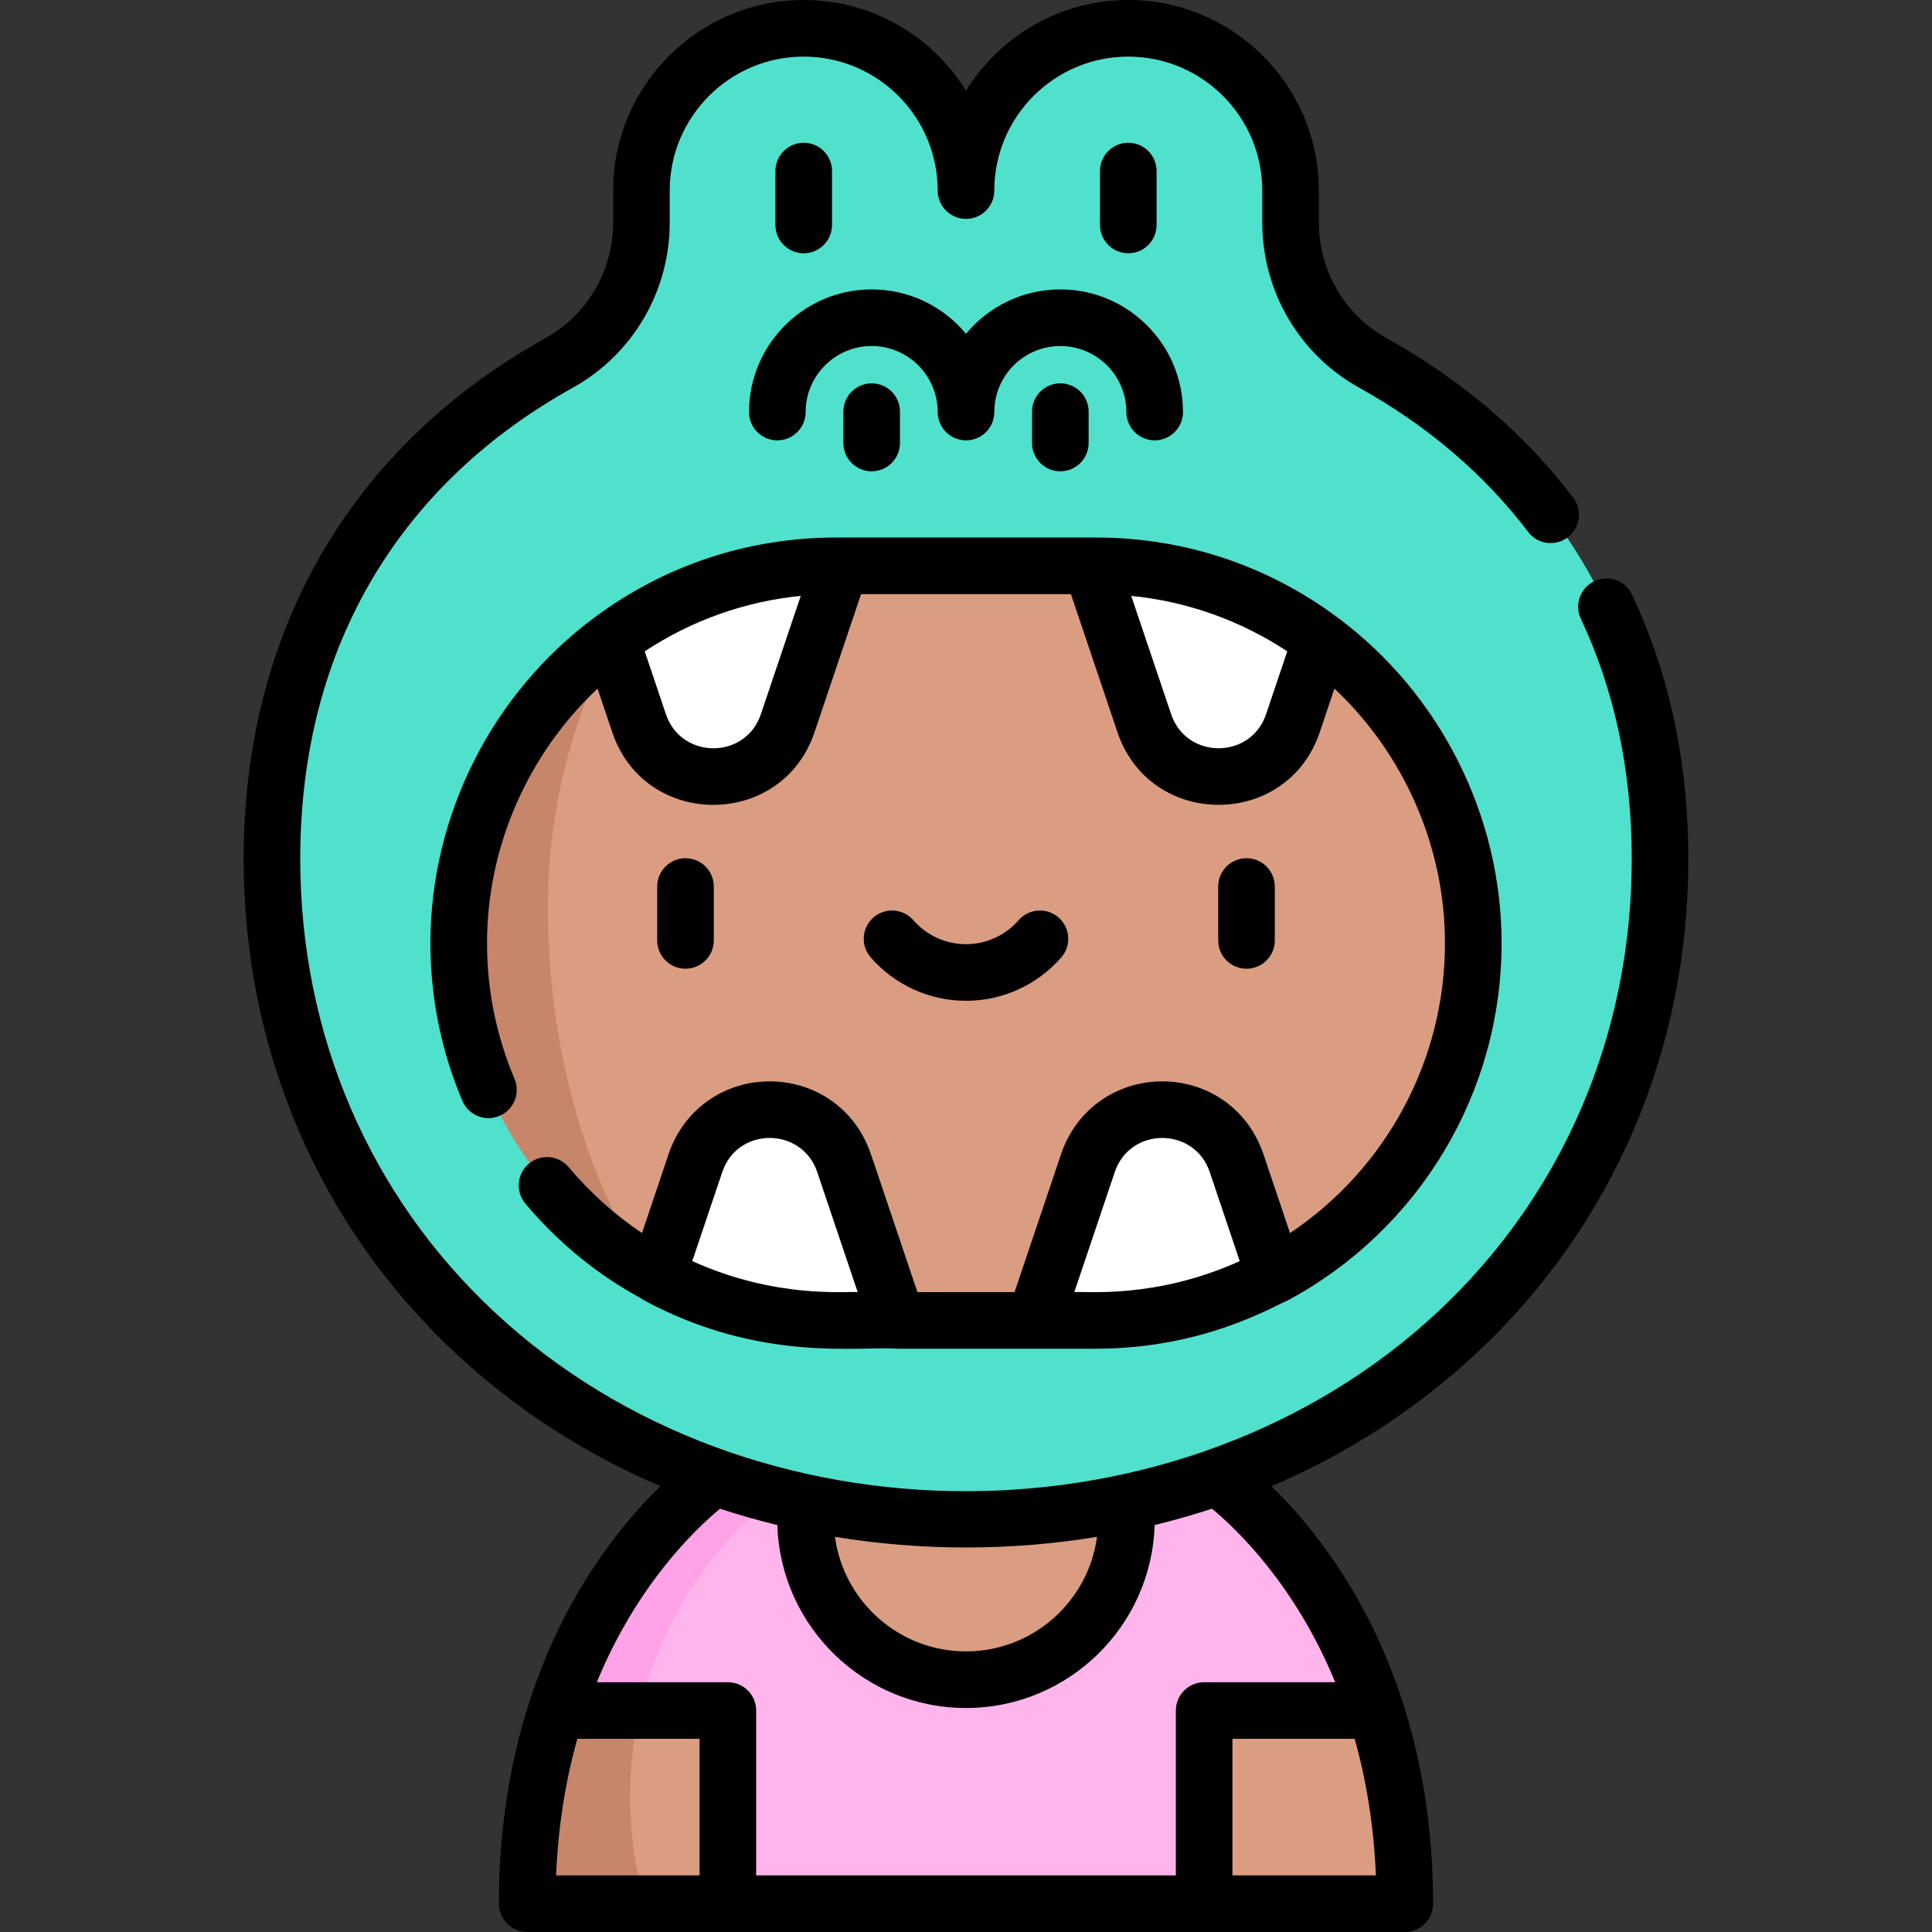 <svg id="Capa_1" enable-background="new 0 0 512 512" height="512" viewBox="0 0 512 512" width="512" xmlns="http://www.w3.org/2000/svg"><rect x="0" y="0" width="512" height="512" fill="#333333" stroke="none"/><g><g><path d="m319.11 504.5h-126.22l-45.458-51.193c13.968-43.189 42.044-61.896 42.044-61.896h133.05s28.076 18.707 42.044 61.896z" fill="#ffb5ec"/><circle cx="256" cy="402.608" fill="#da9d81" r="42.532"/><path d="m212.803 391.411h-23.328s-28.076 18.707-42.044 61.895l19.562 22.03c.311-35.502 18.557-66.563 45.81-83.925z" fill="#ffa2e7"/><path d="m342.016 59.009v-8.501c0-23.753-19.255-43.008-43.008-43.008-23.753 0-43.008 19.255-43.008 43.008 0-23.753-19.255-43.008-43.008-43.008-23.753 0-43.008 19.255-43.008 43.008v8.501c0 15.401-8.289 29.651-21.75 37.134-46.144 25.652-76.165 70.165-76.165 131.494 0 101.582 82.349 174.971 183.931 174.971s183.931-73.389 183.931-174.971c0-61.329-30.021-105.842-76.165-131.494-13.461-7.483-21.75-21.733-21.75-37.134z" fill="#50e1cd"/><path d="m174.262 338.008c-31.351-16.885-52.696-50.028-52.696-88.07 0-32.825 15.9-62.005 40.401-80.244l60.84-19.743h66.386l60.84 19.743c24.501 18.239 40.401 47.42 40.401 80.244 0 38.041-21.345 71.185-52.696 88.07l-63.479 11.917h-36.518z" fill="#da9d81"/><g fill="#fff"><path d="m222.807 149.951-14.058 41.705c-6.352 18.856-33.034 18.856-39.385 0l-7.397-21.963c16.646-12.405 37.275-19.743 59.586-19.743h1.254z"/><path d="m350.033 169.694-7.397 21.963c-6.352 18.856-33.034 18.856-39.385 0l-14.058-41.705h1.254c22.311-.001 42.94 7.337 59.586 19.742z"/><path d="m237.741 349.925h-16.188c-17.094 0-33.203-4.311-47.29-11.917l10.035-29.788c6.352-18.856 33.034-18.856 39.385 0z"/><path d="m337.738 338.008c-14.088 7.606-30.196 11.917-47.29 11.917h-16.188l14.058-41.705c6.352-18.856 33.034-18.856 39.385 0z"/></g><path d="m192.89 453.307v51.193h-53.174c0-19.892 3.086-36.886 7.716-51.193z" fill="#da9d81"/><path d="m372.285 504.5h-53.175v-51.193h45.458c4.63 14.306 7.717 31.301 7.717 51.193z" fill="#da9d81"/><path d="m145.215 240.291c0-25.378 6.223-49.391 17.306-70.777l-.555.18c-24.501 18.239-40.401 47.42-40.401 80.244 0 36.647 19.814 68.742 49.295 86.142-16.764-26.836-25.645-59.951-25.645-95.789z" fill="#c7856a"/><path d="m166.982 476.255c0-7.899.892-15.581 2.571-22.949h-22.122c-4.63 14.307-7.716 31.301-7.716 51.193h31.197c-2.553-8.954-3.93-18.432-3.93-28.244z" fill="#c7856a"/></g><g><path d="m189.167 249.219v-14.284c0-4.143-3.358-7.5-7.5-7.5-4.143 0-7.5 3.357-7.5 7.5v14.284c0 4.142 3.357 7.5 7.5 7.5 4.141 0 7.5-3.358 7.5-7.5z"/><path d="m337.834 249.219v-14.284c0-4.143-3.358-7.5-7.5-7.5s-7.5 3.357-7.5 7.5v14.284c0 4.142 3.358 7.5 7.5 7.5s7.5-3.358 7.5-7.5z"/><path d="m256 265.222c9.678 0 18.882-4.192 25.252-11.5 2.721-3.123 2.396-7.86-.726-10.582-3.123-2.721-7.86-2.396-10.582.727-3.521 4.039-8.603 6.356-13.944 6.356s-10.423-2.317-13.944-6.356c-2.721-3.123-7.459-3.448-10.581-.727-3.123 2.722-3.448 7.459-.727 10.582 6.37 7.308 15.574 11.5 25.252 11.5z"/><path d="m206.001 116.697c4.143 0 7.5-3.358 7.5-7.5 0-9.649 7.851-17.499 17.5-17.499s17.499 7.85 17.499 17.499c0 4.142 3.358 7.5 7.5 7.5s7.5-3.358 7.5-7.5c0-9.649 7.85-17.499 17.5-17.499 9.649 0 17.499 7.85 17.499 17.499 0 4.142 3.358 7.5 7.5 7.5s7.5-3.358 7.5-7.5c0-17.92-14.579-32.499-32.499-32.499-10.041 0-19.033 4.577-25 11.754-5.966-7.177-14.958-11.754-24.999-11.754-17.92 0-32.5 14.579-32.5 32.499 0 4.142 3.359 7.5 7.5 7.5z"/><path d="m220.492 59.616v-14.284c0-4.142-3.357-7.5-7.5-7.5-4.142 0-7.5 3.358-7.5 7.5v14.284c0 4.143 3.358 7.5 7.5 7.5s7.5-3.358 7.5-7.5z"/><path d="m223.501 109.087v8.31c0 4.142 3.358 7.5 7.5 7.5s7.5-3.358 7.5-7.5v-8.31c0-4.143-3.358-7.5-7.5-7.5s-7.5 3.358-7.5 7.5z"/><path d="m273.5 109.087v8.31c0 4.142 3.357 7.5 7.5 7.5 4.142 0 7.5-3.358 7.5-7.5v-8.31c0-4.143-3.358-7.5-7.5-7.5-4.143 0-7.5 3.358-7.5 7.5z"/><path d="m306.508 59.616v-14.284c0-4.142-3.358-7.5-7.5-7.5-4.143 0-7.5 3.358-7.5 7.5v14.284c0 4.143 3.357 7.5 7.5 7.5 4.142 0 7.5-3.358 7.5-7.5z"/><path d="m170.133 326.773c-7.234-4.851-13.743-10.701-19.422-17.463-2.664-3.172-7.395-3.584-10.566-.92-3.172 2.664-3.584 7.395-.92 10.566 14.322 17.054 28.72 23.809 31.484 25.655 30.957 16.712 57.587 12 67.032 12.813h52.707c28.696 0 47.236-11.417 50.847-12.814.002-.001.004-.002.006-.003h.001c34.933-18.818 56.632-55.092 56.632-94.669 0-33.771-16.23-66.016-43.417-86.256 0 0-.001-.001-.002-.001-18.636-13.888-40.791-21.229-64.067-21.229-14.763 0-52.433 0-68.895 0-23.277 0-45.431 7.341-64.068 21.229-.001.001-.002.002-.004.003-27.186 20.241-43.415 52.485-43.415 86.255 0 14.464 2.851 28.527 8.474 41.801 1.616 3.814 6.019 5.596 9.832 3.98 3.814-1.616 5.596-6.017 3.98-9.832-4.834-11.412-7.285-23.507-7.285-35.949 0-25.535 10.792-50.06 29.294-67.455l3.896 11.567c8.664 25.723 44.975 25.604 53.601.001l12.337-36.601h55.613l12.336 36.599c8.64 25.65 44.964 25.651 53.601 0l3.896-11.567c18.502 17.395 29.294 41.92 29.294 67.455 0 31.051-15.53 59.741-41.065 76.838-7.614-22.493-6.842-20.508-7.678-22.58-4.477-11.104-14.811-17.619-26.182-17.619-11.971 0-22.766 7.272-26.8 19.247l-12.337 36.601h-25.745c-13.657-40.518-12.347-36.721-12.956-38.228-4.489-11.134-14.85-17.619-26.181-17.619-12.262 0-22.861 7.554-26.8 19.248-.052.153.579-1.72-7.058 20.947zm165.395-137.511c-4.061 12.056-21.111 12.047-25.17-.001l-10.566-31.346c14.807 1.479 28.881 6.475 41.345 14.695zm-133.886 0c-4.077 12.099-21.122 12.017-25.17 0l-5.608-16.652c12.464-8.221 26.539-13.217 41.345-14.695zm-18.183 144.94 7.947-23.588c4.076-12.1 21.121-12.02 25.17.001l10.722 31.81c-3.161-.28-21.707 1.811-43.839-8.223zm101.243 8.223 10.723-31.811c4.061-12.057 21.111-12.046 25.17 0l7.946 23.587c-22.197 10.065-40.665 7.943-43.839 8.224z"/><path d="m120.826 358.701c15.846 14.78 34.175 26.59 54.193 35.151-10.144 9.847-25.414 28.364-34.722 57.145 0 0 0 .001-.001.001-5.361 16.568-8.08 34.569-8.08 53.502 0 4.142 3.358 7.5 7.5 7.5h232.569c4.142 0 7.5-3.358 7.5-7.5 0-18.932-2.718-36.931-8.079-53.498 0-.001 0-.002-.001-.003-9.269-28.659-24.589-47.239-34.755-57.133 20.03-8.562 38.37-20.377 54.225-35.165 36.278-33.836 56.256-80.382 56.256-131.064 0-25.517-5.021-49.084-14.925-70.047-1.77-3.746-6.239-5.347-9.985-3.578-3.745 1.77-5.347 6.24-3.577 9.985 8.95 18.944 13.487 40.355 13.487 63.64 0 46.476-18.285 89.126-51.487 120.094-67.465 62.924-181.682 63.616-249.887 0-33.203-30.968-51.488-73.618-51.488-120.094 0-28.266 6.628-53.584 19.7-75.251 12.313-20.409 30.013-37.126 52.609-49.688 15.794-8.78 25.605-25.521 25.605-43.688v-8.501c0-19.579 15.929-35.508 35.508-35.508 19.58 0 35.509 15.929 35.509 35.508 0 4.142 3.357 7.5 7.5 7.5 4.142 0 7.5-3.358 7.5-7.5 0-19.58 15.929-35.509 35.508-35.509s35.508 15.929 35.508 35.508v8.501c0 18.168 9.812 34.908 25.606 43.688 18.137 10.083 33.226 22.954 44.846 38.257 2.505 3.298 7.21 3.942 10.509 1.437s3.942-7.21 1.437-10.509c-12.885-16.967-29.54-31.197-49.504-42.295-11.038-6.136-17.895-17.853-17.895-30.578v-8.501c.001-27.85-22.657-50.508-50.507-50.508-18.156 0-34.104 9.628-43.008 24.048-8.903-14.42-24.852-24.048-43.008-24.048-27.85 0-50.508 22.658-50.508 50.508v8.501c0 12.726-6.856 24.442-17.894 30.578-51.603 28.687-80.021 77.713-80.021 138.05 0 50.681 19.978 97.227 56.257 131.064zm32.172 102.106h32.393v36.193h-38.019c.531-12.666 2.416-24.793 5.626-36.193zm173.613 36.193v-36.193h32.392c3.21 11.4 5.095 23.528 5.626 36.193zm27.229-51.193h-34.729c-4.135 0-7.5 3.351-7.5 7.5v43.693h-111.221v-43.693c0-4.142-3.358-7.5-7.5-7.5h-34.73c10.668-25.961 26.322-40.752 32.662-45.981 4.979 1.639 10.046 3.079 15.185 4.333.824 26.872 22.925 48.481 49.993 48.481 27.067 0 49.168-21.61 49.993-48.481 5.138-1.254 10.206-2.694 15.184-4.333 6.347 5.235 21.997 20.025 32.663 45.981zm-63.117-38.531c-2.29 17.118-16.988 30.364-34.722 30.364s-32.433-13.246-34.723-30.364c22.749 3.75 46.495 3.786 69.445 0z"/></g></g></svg>